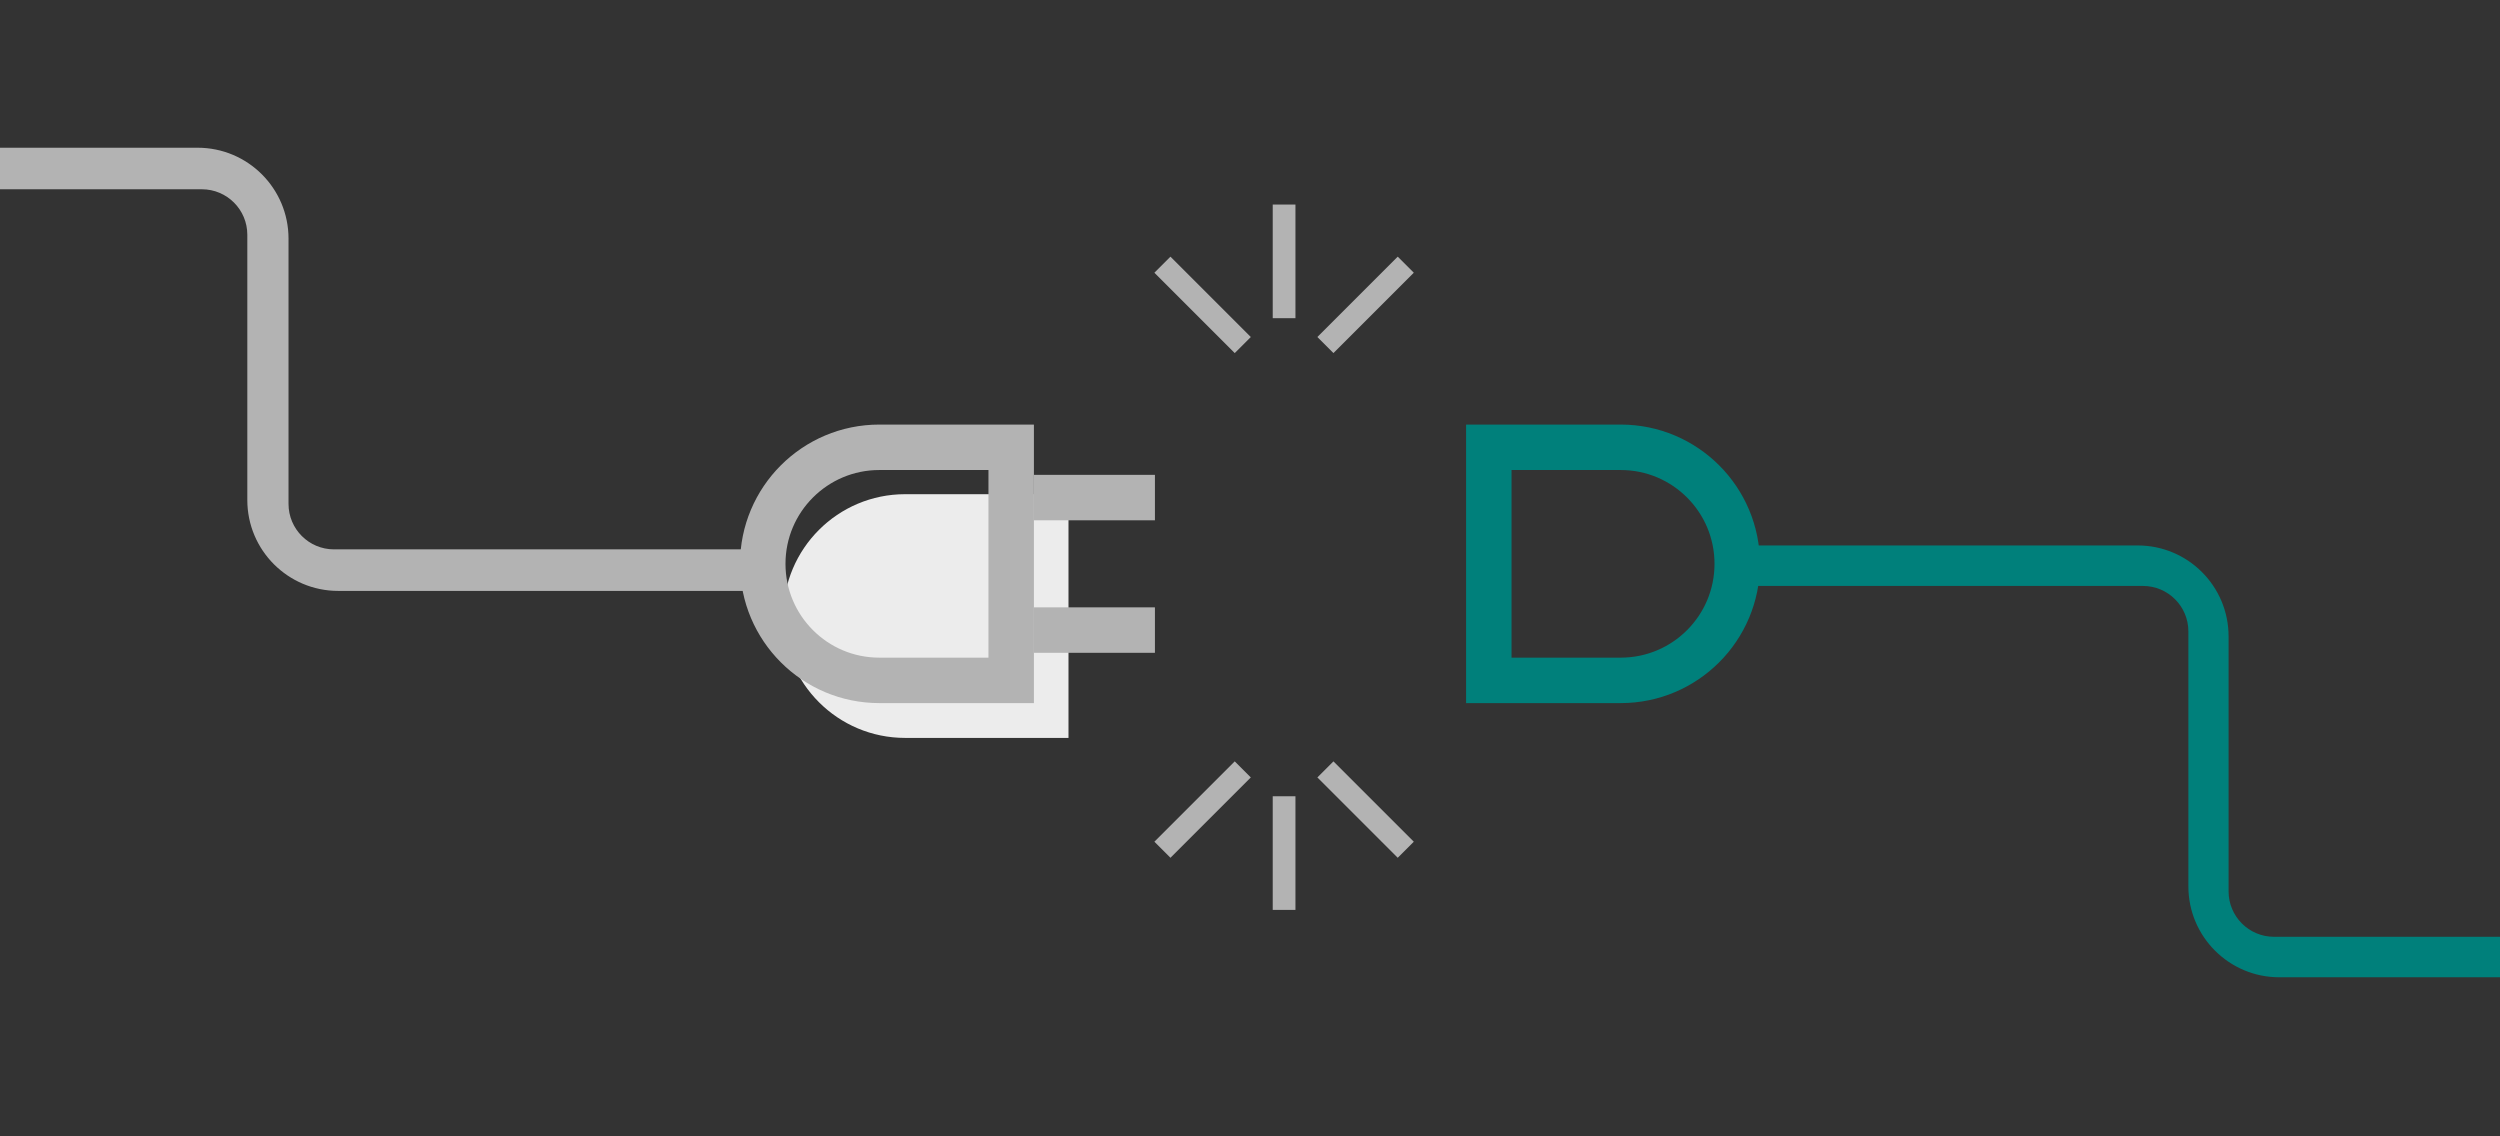 <svg width="220" height="100" viewBox="0 0 220 100" fill="none" xmlns="http://www.w3.org/2000/svg">
<rect x="0" y="0" width="220" height="100" fill="#333333" stroke="none"/>
<g clip-path="url(#clip0_1624_3040)">
<g clip-path="url(#clip1_1624_3040)">
<path d="M21.764 20.656C21.764 18.447 19.973 16.656 17.764 16.656H-97V13H17.39C21.808 13 25.39 16.582 25.39 21V44.344C25.39 46.553 27.181 48.344 29.39 48.344H68V52H29.764C25.346 52 21.764 48.418 21.764 44V20.656Z" fill="#B3B3B3"/>
<path d="M68.927 54.213C68.927 48.291 73.728 43.489 79.65 43.489H94.027V64.936H79.65C73.728 64.936 68.927 60.135 68.927 54.213V54.213Z" fill="#ECECEC"/>
<path d="M77.379 39.362H88.984V59.873H77.379C71.715 59.873 67.123 55.281 67.123 49.617C67.123 43.953 71.715 39.362 77.379 39.362Z" stroke="#B3B3B3" stroke-width="4"/>
<line x1="90.984" y1="43.787" x2="101.633" y2="43.787" stroke="#B3B3B3" stroke-width="4"/>
<line x1="90.984" y1="55.447" x2="101.633" y2="55.447" stroke="#B3B3B3" stroke-width="4"/>
<path d="M196.115 78.438C196.115 80.647 197.906 82.438 200.115 82.438H312V86H200.577C196.159 86 192.577 82.418 192.577 78V55.562C192.577 53.353 190.786 51.562 188.577 51.562H151V48H188.115C192.534 48 196.115 51.582 196.115 56V78.438Z" fill="#00807B"/>
<path d="M142.621 39.362H131.015V59.873H142.621C148.285 59.873 152.877 55.281 152.877 49.617C152.877 43.953 148.285 39.362 142.621 39.362Z" stroke="#00807B" stroke-width="4"/>
<path fill-rule="evenodd" clip-rule="evenodd" d="M115.929 29.657L123 22.586L124.414 24L117.343 31.071L115.929 29.657Z" fill="#B3B3B3"/>
<path fill-rule="evenodd" clip-rule="evenodd" d="M108.657 31.071L101.586 24L103 22.586L110.071 29.657L108.657 31.071Z" fill="#B3B3B3"/>
<path fill-rule="evenodd" clip-rule="evenodd" d="M114 18V28H112V18H114Z" fill="#B3B3B3"/>
<path fill-rule="evenodd" clip-rule="evenodd" d="M110.071 68.414L103 75.485L101.586 74.071L108.657 67L110.071 68.414Z" fill="#B3B3B3"/>
<path fill-rule="evenodd" clip-rule="evenodd" d="M117.343 67L124.414 74.071L123 75.485L115.929 68.414L117.343 67Z" fill="#B3B3B3"/>
<path fill-rule="evenodd" clip-rule="evenodd" d="M112 80.071L112 70.071L114 70.071L114 80.071L112 80.071Z" fill="#B3B3B3"/>
</g>
</g>
<defs>
<clipPath id="clip0_1624_3040">
<rect width="220" height="100" fill="white"/>
</clipPath>
<clipPath id="clip1_1624_3040">
<rect width="382" height="80" fill="white" transform="translate(-81 10)"/>
</clipPath>
</defs>
</svg>
